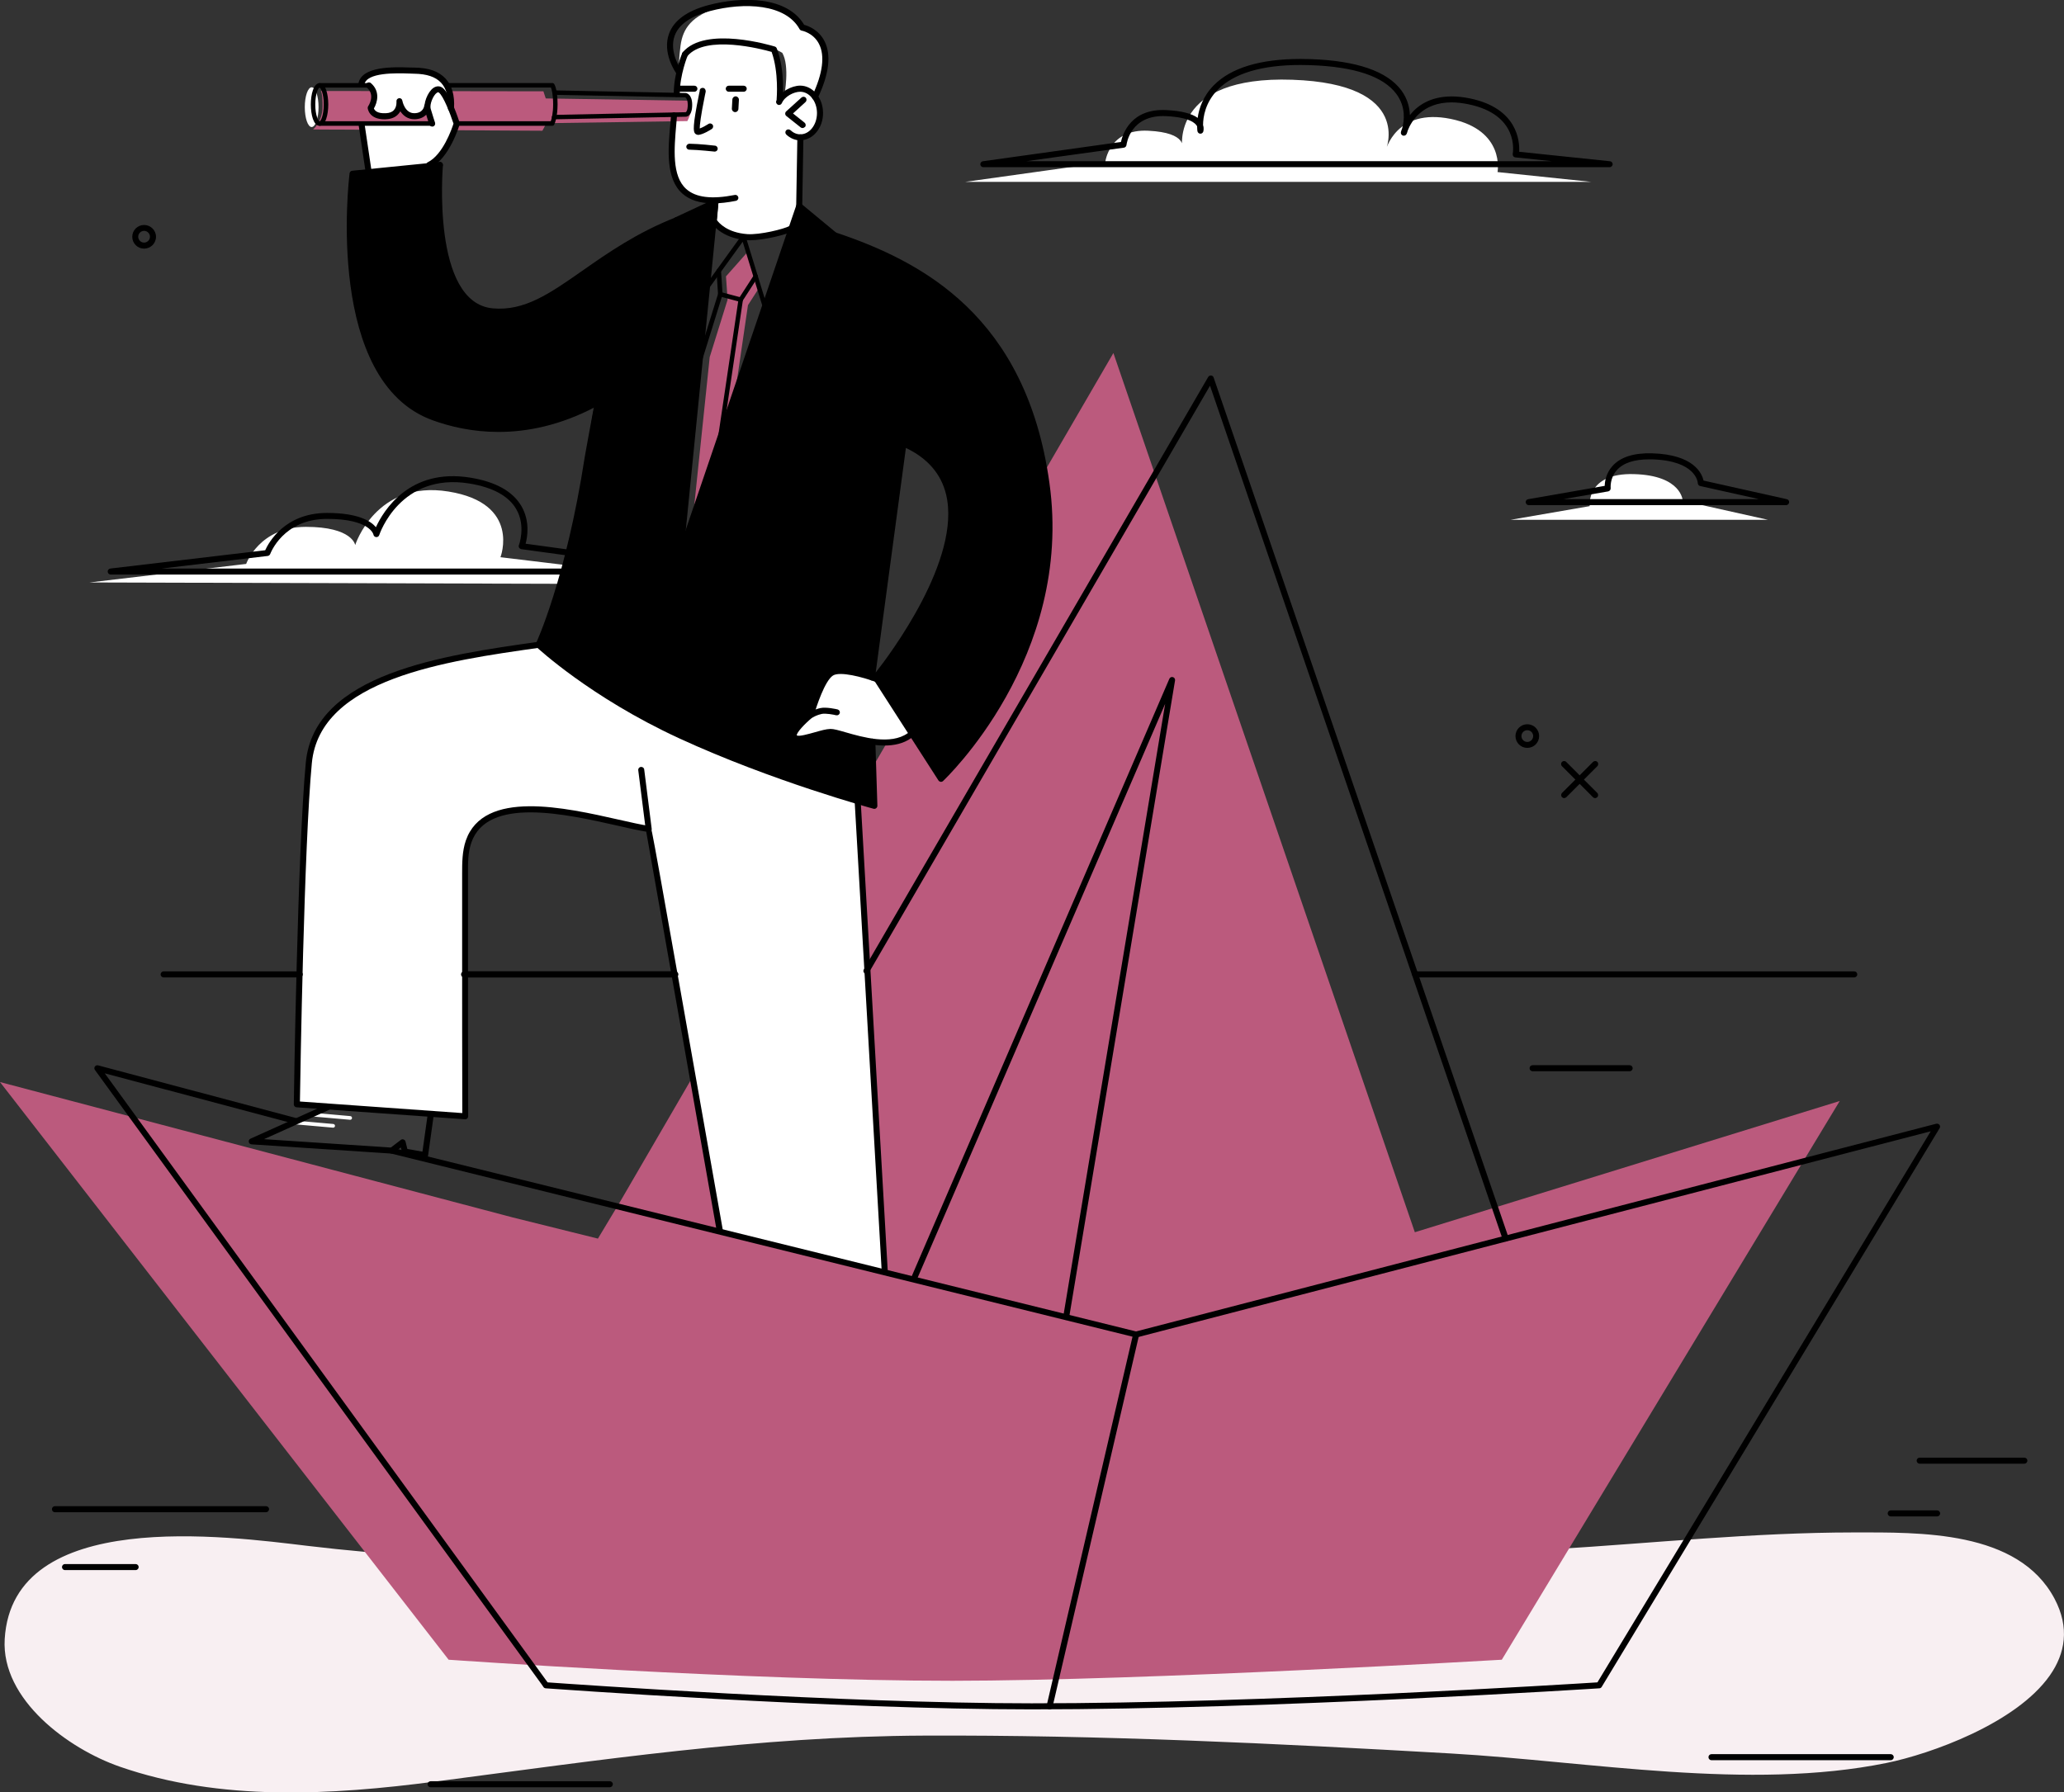 <?xml version="1.0" encoding="utf-8"?>
<!-- Generator: Adobe Illustrator 25.3.0, SVG Export Plug-In . SVG Version: 6.00 Build 0)  -->
<svg version="1.1" id="Layer_1" xmlns="http://www.w3.org/2000/svg" xmlns:xlink="http://www.w3.org/1999/xlink" x="0px" y="0px"
	 viewBox="0 0 246.09 213.75" style="enable-background:new 0 0 246.09 213.75;" xml:space="preserve">
<rect x="0" y="0" width="246.09" height="213.75" fill="#333333" stroke="none"/>
<style type="text/css">
	.st0{fill:#F8EFF2;}
	.st1{fill:#BB5A7D;}
	.st2{fill:#FFFFFF;}
	.st3{fill:#3A3A3A;}
</style>
<path class="st0" d="M244.39,199.82c-4.03,5.72-14.21,9.35-19.45,10.42c-16.41,3.34-35.4-0.18-51.96-1.13
	c-20.92-1.2-41.86-2.22-62.82-2.13c-19.85,0.08-38.67,2.92-58.27,5.48c-12.4,1.62-25.61,2.4-37.62-1.78
	c-6.1-2.12-14.14-7.98-13.71-15.21c0.93-15.77,26.6-12.25,36.1-11.12c36.67,4.37,73.76-0.09,110.55,0.89
	c12.59,0.33,25.39,0.28,38.03-0.49c11.96-0.73,23.73-1.99,35.81-2c7.81,0,19.57-0.29,23.91,7.9
	C246.79,194.11,246.24,197.19,244.39,199.82z"/>
<path class="st1" d="M61.11,145.18l10.18,2.53l2.65-4.41l58.81-101.2l35.94,104.85l50.66-15.65l-40.29,66.63
	c0,0-42.53,2.5-65.46,2.51c-24.37,0.01-60.11-2.51-60.11-2.51L0,129.04L61.11,145.18z"/>
<path d="M104.02,80.58l0.1,15.53c0,0-16.21-4.28-24.66-9.11c-8.46-4.83-15.05-9.8-15.05-9.8s4.69-14.89,5.65-23.27
	c0.75-6.59,1.08-5.91,1.08-5.91s-6.21,3.95-14.18,3.01c-7.97-0.94-12.09-5.25-13.76-11.57c-1.66-6.32-1.71-13.04-1.53-15.56
	c0.17-2.52,0.24-3.2,0.24-3.2l10.41-1.04c0,0-1.67,16.29,5.73,17.26c0,0,2.73,1.54,9.73-3.14c6.99-4.68,14.97-9.08,17.41-9.88
	l-4,41.68l13.98-41.01l4.38,3.46c0,0,11.34,3.1,17.59,11.23c6.26,8.13,8.21,18.33,7.83,25.56c-0.38,7.23-3.79,19.71-12.91,28.07
	l-7.77-12.15c0,0,7.77-10.04,8.9-16.94c1.13-6.91-2.35-9.98-5.48-10.9L104.02,80.58z"/>
<path class="st2" d="M80.59,13.52l1.38,0.06c0,0,0.42-0.77,0.4-1.44c-0.01-0.67-0.36-0.89-0.36-0.89l-1.32-0.06l0.04-0.85l0.94-3.81
	c0,0,1.75-1.9,5.22-1.57c3.47,0.32,5.38,0.94,5.38,0.94s0.88,2.49,0.67,6.22c0,0,1.63-2.25,3.46-1.26c1.83,0.99,2.07,4.24-1.05,5.52
	l-0.07,7.99l-1.09,2.95c0,0-3.43,1.18-5.73,0.96c-2.3-0.22-3.26-1.87-3.26-1.87l0.11-2.49c0,0-3,0.33-4.53-1.88
	C79.28,19.82,80.59,13.52,80.59,13.52z"/>
<path class="st2" d="M108.66,87.61L104.42,81c0,0-3.15-1.07-4.12-0.98c-0.97,0.09-1.74,0.08-2.52,1.75s-1.06,3.34-1.06,3.34
	s-2.46,2.15-2.21,2.62c0.25,0.47,2.2,0.02,3.54-0.39c1.35-0.4,2.74,0.67,4.91,0.94C105.13,88.55,107.43,88.7,108.66,87.61z"/>
<polygon class="st3" points="51.34,132.95 50.68,137.74 48.27,137.39 47.9,136.3 46.71,137.21 30.01,136.11 39.08,132.03 "/>
<path class="st2" d="M85.78,0.84c3.34-1.02,7.59-0.76,9.92,2.38c0,0,2.61,0.62,2.7,3.53c0.08,2.91-1.23,4.75-1.23,4.75
	s-1.46-1.88-3.07-0.46l-0.58,0.3c0,0,0.67-3.45-0.25-5.04c0,0-2.29-1.44-5.53-1.46c-3.24-0.01-5.94,1.39-5.94,1.39l-0.9,2.27
	c0,0,0.04-1.57,0.24-3.05C81.41,3.4,82.45,1.86,85.78,0.84z"/>
<path class="st2" d="M102.13,95.54l3.21,55.95l-19.73-4.73l-8.4-47.89c0,0-9.97-2.66-14.93-2.34c-4.95,0.32-6.37,2.63-6.73,5.47
	c-0.22,1.74-0.1,31.06-0.1,31.06l-20.1-1.38l1.17-36.62c0,0-1.33-9.24,7.38-13.23c9.12-4.17,20.17-4.92,20.17-4.92
	s8.06,7.57,21.08,12.46C98.19,94.26,102.13,95.54,102.13,95.54z"/>
<path class="st1" d="M38.46,12.73c0.01-1.66-0.21-1.88-0.21-1.88l26.54,0.04l0.28,0.85l17.17,0.27c0.58,0.86-0.29,2.43-0.29,2.43
	l-16.8,0.25l-0.48,0.9l-27.34-0.15C37.33,15.44,38.45,14.5,38.46,12.73z"/>
<path class="st2" d="M43.11,10.18c0,0-0.16-1.61,3.54-1.79c3.71-0.18,4.55,0.16,5.05,0.44c0.5,0.28,2.1,0.54,1.98,3.27l0.74,2.61
	c0,0-1.22,3.91-3.63,5l-6.88,0.58l-0.93-5.59l8.35-0.05l-0.52-1.71c0,0-0.31,1-1.58,0.94c-1.27-0.06-1.55-1.84-1.55-1.84
	s-0.34,1.93-2,1.84c-1.65-0.09-1.63-1.01-1.63-1.01s1.12-1.66,0.05-2.55L43.11,10.18z"/>
<path class="st2" d="M36.34,12.78c0,1.31,0.37,2.37,0.82,2.37c0.45,0,0.82-1.06,0.82-2.37c0-1.31-0.37-2.37-0.82-2.37
	C36.71,10.41,36.34,11.47,36.34,12.78z"/>
<g>
	<path class="st2" d="M41.75,133.54c-0.02,0-4.66-0.41-4.66-0.41c-0.12-0.01-0.21-0.12-0.2-0.24c0.01-0.12,0.1-0.2,0.24-0.2
		l4.64,0.41c0.12,0.01,0.21,0.12,0.2,0.24C41.96,133.46,41.86,133.54,41.75,133.54z"/>
</g>
<g>
	<path class="st2" d="M39.72,134.48c-0.02,0-4.66-0.41-4.66-0.41c-0.12-0.01-0.21-0.12-0.2-0.24c0.01-0.12,0.1-0.2,0.24-0.2
		l4.64,0.41c0.12,0.01,0.21,0.12,0.2,0.24C39.93,134.39,39.84,134.48,39.72,134.48z"/>
</g>
<polygon class="st1" points="90.52,34.31 89.18,36.39 87.64,46.9 82.68,61.19 84.62,42.58 86.75,35.74 86.56,32.96 89.34,29.82 "/>
<path class="st2" d="M115.07,21.69h74.67l-11.19-1.17c0,0,0.95-5-5.58-6.34c-6.53-1.33-7.75,3.75-7.75,3.75s3.41-7.92-11.14-8.42
	c-14.55-0.5-13.12,8.17-13.12,8.17s0.67-1.86-4.05-2.09c-4.72-0.24-5.13,3.76-5.13,3.76L115.07,21.69z"/>
<path class="st2" d="M180.1,61.99h30.7l-10.17-2.27c0,0-0.1-3.03-5.83-3.18c-5.73-0.16-5.26,3.82-5.26,3.82L180.1,61.99z"/>
<path class="st2" d="M67.31,67.37l-7.64-0.92c0,0,2.48-6.43-6.19-7.83C44.82,57.21,42.35,65,42.35,65s-0.31-2.17-5.88-2.17
	c-5.57,0-7.12,4.42-7.12,4.42l-18.67,2.21l55.84,0.16L67.31,67.37z"/>
<g>
	<g>
		<path d="M186.49,95.18c-0.09,0-0.18-0.04-0.25-0.11c-0.14-0.14-0.14-0.37,0-0.51l3.7-3.7c0.14-0.14,0.37-0.14,0.51,0
			c0.14,0.14,0.14,0.37,0,0.51l-3.7,3.7C186.67,95.14,186.58,95.18,186.49,95.18z"/>
	</g>
	<g>
		<path d="M190.18,95.18c-0.09,0-0.18-0.04-0.25-0.11l-3.7-3.7c-0.14-0.14-0.14-0.37,0-0.51c0.14-0.14,0.37-0.14,0.51,0l3.7,3.7
			c0.14,0.14,0.14,0.37,0,0.51C190.36,95.14,190.27,95.18,190.18,95.18z"/>
	</g>
	<g>
		<path d="M182.1,89.19c-0.78,0-1.41-0.63-1.41-1.41s0.63-1.41,1.41-1.41c0.78,0,1.41,0.63,1.41,1.41S182.88,89.19,182.1,89.19z
			 M182.1,87.08c-0.38,0-0.7,0.31-0.7,0.7c0,0.38,0.31,0.7,0.7,0.7c0.38,0,0.7-0.31,0.7-0.7C182.8,87.4,182.49,87.08,182.1,87.08z"
			/>
	</g>
</g>
<g>
	<g>
		<path d="M17.18,29.65c-0.78,0-1.41-0.63-1.41-1.41s0.63-1.41,1.41-1.41c0.78,0,1.42,0.63,1.42,1.41S17.96,29.65,17.18,29.65z
			 M17.18,27.53c-0.38,0-0.7,0.31-0.7,0.7c0,0.38,0.31,0.7,0.7,0.7c0.38,0,0.7-0.31,0.7-0.7C17.88,27.85,17.56,27.53,17.18,27.53z"
			/>
	</g>
</g>
<g>
	<path d="M35.74,116.56H19.51c-0.2,0-0.36-0.16-0.36-0.36c0-0.2,0.16-0.36,0.36-0.36h16.23c0.2,0,0.36,0.16,0.36,0.36
		C36.1,116.4,35.94,116.56,35.74,116.56z"/>
</g>
<g>
	<path d="M123.01,203.85c-23.48,0-57.6-2.49-57.94-2.51c-0.11-0.01-0.21-0.06-0.27-0.15l-0.24-0.35L11.32,127.6
		c-0.09-0.12-0.09-0.29-0.01-0.41c0.09-0.12,0.24-0.18,0.39-0.14l23.63,6.29c0.19,0.05,0.31,0.25,0.25,0.44
		c-0.05,0.19-0.25,0.3-0.44,0.25l-22.65-6.03l52.8,72.63c2.66,0.19,35.12,2.5,57.72,2.5c27.76,0,64.5-2.31,67.45-2.5l39.74-65.72
		l-94.65,24.58c-0.06,0.01-0.12,0.02-0.18,0l-88.76-21.93c-0.19-0.05-0.31-0.24-0.26-0.43c0.05-0.19,0.24-0.31,0.43-0.26
		l88.67,21.91l95.41-24.77c0.14-0.03,0.29,0.02,0.38,0.13c0.09,0.12,0.1,0.27,0.02,0.4l-40.29,66.63c-0.06,0.1-0.17,0.17-0.28,0.17
		C190.31,201.36,151.83,203.85,123.01,203.85z"/>
</g>
<g>
	<path d="M179.51,148.06c-0.15,0-0.29-0.09-0.34-0.24L144.27,46l-40.66,69.97c-0.1,0.17-0.32,0.23-0.49,0.13
		c-0.17-0.1-0.23-0.32-0.13-0.49l41.06-70.65c0.07-0.12,0.21-0.19,0.35-0.18c0.14,0.01,0.26,0.11,0.3,0.24l35.16,102.55
		c0.06,0.19-0.04,0.39-0.22,0.46C179.59,148.05,179.55,148.06,179.51,148.06z"/>
</g>
<g>
	<path d="M127.12,157.41c-0.02,0-0.04,0-0.06,0c-0.2-0.03-0.33-0.22-0.29-0.41l12.15-73.06l-29.64,68.73
		c-0.08,0.18-0.29,0.27-0.47,0.19c-0.18-0.08-0.27-0.29-0.19-0.47l30.8-71.44c0.07-0.17,0.25-0.25,0.43-0.2
		c0.17,0.05,0.28,0.22,0.25,0.4l-12.63,75.97C127.44,157.29,127.29,157.41,127.12,157.41z"/>
</g>
<g>
	<path d="M125.14,203.85c-0.03,0-0.05,0-0.08-0.01c-0.19-0.04-0.31-0.24-0.27-0.43l10.32-44.35c0.04-0.19,0.23-0.31,0.43-0.27
		c0.19,0.04,0.31,0.24,0.27,0.43l-10.32,44.35C125.45,203.73,125.31,203.85,125.14,203.85z"/>
</g>
<g>
	<path d="M221.08,116.56h-52.36c-0.2,0-0.36-0.16-0.36-0.36c0-0.2,0.16-0.36,0.36-0.36h52.36c0.2,0,0.36,0.16,0.36,0.36
		C221.44,116.4,221.28,116.56,221.08,116.56z"/>
</g>
<g>
	<path d="M80.39,116.56H55.33c-0.2,0-0.36-0.16-0.36-0.36c0-0.2,0.16-0.36,0.36-0.36h25.06c0.2,0,0.36,0.16,0.36,0.36
		C80.75,116.4,80.59,116.56,80.39,116.56z"/>
</g>
<g>
	<g>
		<path d="M53.77,13.28c-0.22-0.01-0.37-0.18-0.36-0.38c0.08-1.34-0.19-2.36-0.82-3.03c-0.66-0.71-1.71-1.06-3.2-1.08
			c-0.15,0-0.34-0.01-0.56-0.02c-1.54-0.05-5.16-0.17-5.39,1.33c-0.03,0.2-0.22,0.33-0.41,0.3c-0.2-0.03-0.33-0.21-0.3-0.41
			c0.34-2.14,4.25-2,6.13-1.94c0.22,0.01,0.4,0.01,0.54,0.01c1.7,0.02,2.91,0.44,3.72,1.31c0.77,0.82,1.11,2.02,1.01,3.56
			C54.12,13.13,53.96,13.28,53.77,13.28z"/>
	</g>
	<g>
		<path d="M45.86,14.23c-1.93,0-2.02-1.34-2.02-1.35c0-0.08,0.02-0.16,0.06-0.22c0.04-0.05,0.88-1.32-0.15-2.2
			c-0.15-0.13-0.17-0.35-0.04-0.51c0.13-0.15,0.36-0.17,0.51-0.04c1.14,0.97,0.77,2.33,0.36,3.02c0.07,0.2,0.34,0.63,1.44,0.57
			c0.43-0.02,0.76-0.15,0.96-0.39c0.35-0.4,0.29-1,0.29-1.01c-0.02-0.19,0.11-0.36,0.3-0.39c0.2-0.03,0.37,0.1,0.4,0.29
			c0.01,0.06,0.29,1.5,1.42,1.5c1.07,0,1.18-0.83,1.19-0.86c0.02-0.2,0.2-0.34,0.4-0.31c0.2,0.02,0.34,0.2,0.31,0.4
			c-0.06,0.51-0.54,1.49-1.89,1.49c-0.8,0-1.33-0.44-1.67-0.95c-0.06,0.11-0.13,0.21-0.22,0.31c-0.34,0.4-0.84,0.61-1.48,0.64
			C45.98,14.22,45.92,14.23,45.86,14.23z"/>
	</g>
	<g>
		<g>
			<path d="M50.67,138.1c-0.02,0-0.04,0-0.06,0l-2.39-0.43c-0.14-0.03-0.25-0.13-0.28-0.26l-0.15-0.57l-0.87,0.66
				c-0.07,0.05-0.16,0.08-0.24,0.07l-16.69-1.1c-0.16-0.01-0.3-0.13-0.33-0.29c-0.03-0.16,0.06-0.32,0.21-0.39l9.07-4.08
				c0.18-0.08,0.39,0,0.47,0.18c0.08,0.18,0,0.39-0.18,0.47l-7.75,3.49l15.12,1l1.19-0.91c0.09-0.07,0.22-0.1,0.33-0.05
				c0.11,0.04,0.2,0.13,0.23,0.25l0.22,0.88l1.8,0.32l0.62-4.42c0.03-0.19,0.2-0.33,0.41-0.31c0.2,0.03,0.33,0.21,0.31,0.41
				l-0.67,4.79c-0.01,0.1-0.07,0.18-0.14,0.24C50.82,138.08,50.74,138.1,50.67,138.1z"/>
		</g>
	</g>
	<g>
		<path d="M85.04,24.25c-1.6,0-2.82-0.39-3.7-1.18c-1.99-1.79-1.69-5.25-1.42-8.3c0.03-0.35,0.06-0.7,0.09-1.04
			c0.02-0.2,0.19-0.35,0.38-0.33c0.2,0.02,0.35,0.19,0.33,0.39c-0.03,0.34-0.06,0.69-0.09,1.05c-0.25,2.88-0.54,6.15,1.19,7.7
			c1.14,1.02,3.03,1.25,5.79,0.71c0.2-0.04,0.38,0.09,0.42,0.28s-0.09,0.38-0.28,0.42C86.75,24.15,85.85,24.25,85.04,24.25z"/>
	</g>
	<g>
		<path d="M80.69,11.55c-0.2,0-0.36-0.16-0.36-0.36c0-2.43,0.97-4.76,1.01-4.86c0.08-0.18,0.29-0.27,0.47-0.19
			c0.18,0.08,0.27,0.29,0.19,0.47c-0.01,0.02-0.95,2.3-0.95,4.58C81.05,11.39,80.89,11.55,80.69,11.55z"/>
	</g>
	<g>
		<path d="M95.42,16.74c-0.61,0-1.2-0.25-1.67-0.69c-0.14-0.14-0.15-0.36-0.02-0.51c0.14-0.14,0.36-0.15,0.51-0.02
			c0.34,0.32,0.75,0.5,1.18,0.5c0.53,0,1.02-0.26,1.39-0.72c0.39-0.49,0.6-1.13,0.6-1.83c-0.01-1.4-0.91-2.53-2-2.53
			c-0.77,0-1.86,0.57-2.19,1.36c-0.08,0.18-0.28,0.27-0.47,0.19c-0.18-0.08-0.27-0.29-0.19-0.47c0.46-1.11,1.83-1.8,2.84-1.81
			c1.5,0,2.72,1.45,2.73,3.24c0.01,0.86-0.26,1.67-0.76,2.28c-0.51,0.64-1.2,0.99-1.94,0.99C95.43,16.74,95.42,16.74,95.42,16.74z"
			/>
	</g>
	<g>
		<path d="M95.68,15.27c-0.08,0-0.16-0.03-0.22-0.08l-1.71-1.36c-0.08-0.07-0.13-0.16-0.13-0.27c0-0.11,0.04-0.21,0.12-0.28
			l1.82-1.65c0.15-0.13,0.37-0.12,0.51,0.02c0.13,0.15,0.12,0.37-0.02,0.51l-1.5,1.37l1.38,1.1c0.15,0.12,0.18,0.35,0.06,0.5
			C95.89,15.22,95.78,15.27,95.68,15.27z"/>
	</g>
	<g>
		<path d="M83.22,16.08c-0.11,0-0.27-0.07-0.34-0.15c-0.22-0.25-0.33-0.78,0.47-4.72c0.04-0.2,0.07-0.34,0.08-0.38
			c-0.02-0.2,0.13-0.34,0.32-0.35c0.23-0.02,0.37,0.16,0.39,0.36c0.01,0.07,0.01,0.07-0.09,0.52c-0.52,2.55-0.62,3.57-0.62,3.96
			c0.32-0.11,0.76-0.36,1.04-0.54c0.16-0.11,0.39-0.06,0.5,0.1c0.11,0.17,0.06,0.39-0.1,0.5c-0.17,0.11-1.07,0.68-1.64,0.71
			C83.22,16.08,83.22,16.08,83.22,16.08z"/>
	</g>
	<g>
		<path d="M85.21,18.08c-0.06,0-1.89-0.21-3.03-0.23c-0.2,0-0.36-0.16-0.35-0.36c0-0.2,0.2-0.35,0.36-0.35
			c1.17,0.01,2.98,0.22,3.06,0.23c0.2,0.02,0.34,0.2,0.32,0.4C85.55,17.95,85.39,18.08,85.21,18.08z"/>
	</g>
	<path d="M87.63,13.37c-0.21-0.01-0.38-0.2-0.37-0.41l0.06-1.1c0.01-0.21,0.2-0.38,0.41-0.37c0.21,0.01,0.38,0.2,0.37,0.41L88.04,13
		C88.03,13.21,87.85,13.38,87.63,13.37z"/>
	<g>
		<g>
			<path d="M97.17,11.92c-0.05,0-0.1-0.01-0.15-0.03c-0.18-0.08-0.26-0.3-0.17-0.48c1.25-2.64,1.52-4.77,0.8-6.17
				c-0.68-1.33-2.02-1.58-2.07-1.59c-0.11-0.02-0.2-0.09-0.25-0.18c-1.66-3-6.56-3.24-10.69-2.15c-2.3,0.61-3.71,1.6-4.2,2.94
				c-0.71,1.93,0.73,4.01,0.75,4.03c0.11,0.16,0.08,0.39-0.09,0.5c-0.16,0.11-0.39,0.08-0.5-0.09c-0.07-0.1-1.67-2.4-0.83-4.69
				c0.58-1.58,2.15-2.72,4.69-3.4c4.02-1.06,9.38-1.07,11.42,2.35c0.46,0.12,1.71,0.57,2.41,1.92c0.84,1.62,0.58,3.92-0.79,6.81
				C97.43,11.84,97.3,11.92,97.17,11.92z"/>
		</g>
		<g>
			<path d="M92.96,12.2c-0.23-0.02-0.38-0.19-0.36-0.39c0-0.03,0.28-3.17-0.6-5.62c-1.15-0.33-7.87-2.1-10.05,0.51
				c-0.13,0.15-0.35,0.17-0.5,0.05c-0.15-0.13-0.17-0.35-0.05-0.51c2.68-3.21,10.65-0.79,10.98-0.69c0.1,0.03,0.19,0.11,0.23,0.21
				c1.02,2.63,0.72,5.96,0.71,6.11C93.3,12.06,93.14,12.2,92.96,12.2z"/>
		</g>
	</g>
	<g>
		<g>
			<path d="M81.12,66.54c-0.06,0-0.11-0.01-0.16-0.04c-0.16-0.08-0.23-0.27-0.18-0.44l14.17-41.61c0.04-0.11,0.13-0.2,0.24-0.23
				c0.11-0.03,0.24-0.01,0.33,0.07l4.18,3.46c0.06,0.05,0.1,0.12,0.12,0.2l1.73,7.93c0.04,0.19-0.07,0.37-0.26,0.42l-4.18,1.11
				l1.38,4.65c0.03,0.11,0.01,0.22-0.05,0.31L81.41,66.39C81.34,66.49,81.23,66.54,81.12,66.54z M95.46,25.18L82.25,63.96
				L97.76,42.1l-1.43-4.84c-0.03-0.09-0.02-0.19,0.03-0.28c0.05-0.08,0.13-0.15,0.22-0.17l4.21-1.12l-1.63-7.47L95.46,25.18z"/>
		</g>
	</g>
	<g>
		<g>
			<path d="M81.12,66.54c-0.17,0-0.32-0.12-0.35-0.29l-5.13-25.94c-0.02-0.09,0-0.18,0.05-0.26l2.52-4.12l-2.89-2.06
				c-0.16-0.11-0.2-0.34-0.09-0.5l5.14-7.33c0.04-0.05,0.09-0.09,0.14-0.12l4.64-2.16c0.12-0.05,0.25-0.04,0.36,0.03
				c0.1,0.07,0.16,0.2,0.15,0.33l-4.19,42.08c-0.02,0.18-0.16,0.31-0.34,0.32C81.13,66.54,81.13,66.54,81.12,66.54z M76.37,40.31
				L81,63.74l3.89-39.05l-3.98,1.85l-4.88,6.96l2.87,2.04c0.15,0.11,0.2,0.32,0.1,0.48L76.37,40.31z"/>
		</g>
	</g>
	<g>
		<path d="M104.25,96.46c-0.03,0-0.06,0-0.09-0.01c-0.12-0.03-12.08-3.28-23.2-8.41c-10.6-4.89-16.92-10.82-16.99-10.87
			c-0.11-0.11-0.14-0.27-0.08-0.41c0.04-0.08,3.58-7.67,5.83-22.27c0.02-0.12,2.01-11.3,3.09-15.94c0.04-0.19,0.23-0.31,0.43-0.27
			c0.19,0.04,0.31,0.24,0.27,0.43c-1.08,4.61-3.06,15.78-3.08,15.89c-2.04,13.26-5.16,20.81-5.78,22.22c1.11,1,7.13,6.2,16.61,10.57
			c9.82,4.53,20.3,7.58,22.62,8.23l-0.23-7.17c-0.01-0.2,0.15-0.36,0.35-0.37c0.19,0,0.36,0.15,0.37,0.35l0.24,7.66
			c0,0.11-0.05,0.22-0.14,0.29C104.4,96.44,104.33,96.46,104.25,96.46z"/>
	</g>
	<g>
		<path d="M112.19,93.24c-0.15-0.02-0.24-0.08-0.3-0.17l-7.71-11.99c-0.07,0.05-0.16,0.08-0.26,0.07c-0.2-0.03-0.33-0.21-0.31-0.4
			l3.75-27.9c0.01-0.11,0.08-0.21,0.18-0.26c0.1-0.06,0.21-0.06,0.32-0.02c3.06,1.32,4.96,3.42,5.64,6.23
			c2.01,8.34-7.23,20.25-8.65,22.01l7.4,11.52c2.16-2.17,14.81-15.82,12.17-34.66c-2.73-19.45-14.83-25.87-25.06-29.29
			c-0.19-0.06-0.29-0.27-0.23-0.45c0.06-0.19,0.27-0.29,0.45-0.23c10.43,3.48,22.76,10.03,25.54,29.87
			c2.93,20.86-12.54,35.44-12.7,35.59C112.36,93.21,112.28,93.24,112.19,93.24z M108.01,53.42l-3.6,26.78
			c1.68-2.13,10.25-13.54,8.39-21.24C112.21,56.52,110.6,54.65,108.01,53.42z"/>
	</g>
	<g>
		<path d="M59.57,37.53c-0.3,0-0.61-0.01-0.92-0.04c-8.01-0.76-6.63-17.15-6.56-17.85c0.02-0.2,0.2-0.34,0.39-0.33
			c0.2,0.02,0.34,0.19,0.33,0.39c-0.01,0.16-1.39,16.37,5.92,17.07c3.79,0.36,6.84-1.78,10.7-4.48c3.03-2.12,6.47-4.53,11.11-6.36
			c0.19-0.07,0.39,0.02,0.47,0.2c0.07,0.18-0.02,0.39-0.2,0.46c-4.57,1.8-7.96,4.18-10.96,6.28C66.16,35.45,63.2,37.53,59.57,37.53z
			"/>
	</g>
	<g>
		<path d="M59.44,51.51c-3.1,0-5.77-0.63-7.88-1.4c-12.78-4.65-10-28.43-9.88-29.44c0.02-0.17,0.15-0.3,0.32-0.31l10.41-1.04
			c0.21-0.02,0.37,0.12,0.39,0.32c0.02,0.2-0.12,0.37-0.32,0.39l-10.12,1.01c-0.28,2.73-2.08,24.21,9.44,28.4
			c4.28,1.56,11.02,2.55,18.85-1.54c0.48-0.25,0.61-0.32,0.81-0.18c0.11,0.08,0.17,0.22,0.15,0.35c-0.03,0.17-0.16,0.29-0.32,0.3
			c-0.07,0.03-0.17,0.09-0.31,0.16C66.77,50.74,62.85,51.51,59.44,51.51z"/>
	</g>
	<g>
		<path d="M85.81,147.12c-0.17,0-0.32-0.12-0.35-0.3c-0.08-0.46-7.76-43.92-8.41-47.64c-0.93-0.15-2.1-0.41-3.44-0.72
			c-6.17-1.39-15.49-3.5-17.41,2.02c-0.41,1.17-0.41,2.45-0.4,3.69l0,9.4c0,6.52,0,13.03,0.02,19.55c0,0.1-0.04,0.2-0.11,0.26
			c-0.07,0.07-0.17,0.11-0.27,0.1l-20.08-1.43c-0.19-0.01-0.34-0.17-0.33-0.36c0-0.3,0.44-30.3,1.43-40.75
			c1-10.63,16.45-12.81,27.72-14.4c0.2-0.03,0.38,0.11,0.41,0.3c0.03,0.2-0.11,0.38-0.31,0.41c-11.04,1.56-26.15,3.69-27.1,13.76
			c-0.93,9.81-1.37,36.99-1.42,40.35l19.36,1.38c-0.02-6.39-0.02-12.78-0.02-19.17l0-9.4c0-1.24,0-2.64,0.44-3.93
			c2.13-6.13,11.82-3.94,18.24-2.49c1.45,0.33,2.7,0.61,3.64,0.75c0.04,0.01,0.08,0.02,0.11,0.03c0.16,0.08,0.16,0.08,8.65,48.15
			c0.03,0.2-0.1,0.38-0.29,0.42C85.85,147.12,85.83,147.12,85.81,147.12z"/>
	</g>
	<g>
		<path d="M105.49,152.03c-0.19,0-0.35-0.15-0.36-0.34l-3.23-56.13c-0.01-0.2,0.14-0.37,0.34-0.38c0.2-0.02,0.37,0.14,0.38,0.34
			l3.23,56.13c0.01,0.2-0.14,0.37-0.34,0.38C105.5,152.03,105.5,152.03,105.49,152.03z"/>
	</g>
	<g>
		<path d="M66.07,14.23c-0.15,0-0.27-0.12-0.27-0.26c0-0.15,0.11-0.27,0.26-0.27l15.7-0.32c0.05-0.01,0.24-0.2,0.24-0.88
			c0-0.78-0.3-0.88-0.3-0.89l-15.5-0.3c-0.15,0-0.27-0.13-0.26-0.27c0-0.15,0.15-0.25,0.27-0.26l15.56,0.31
			c0.12,0.02,0.76,0.18,0.76,1.41c0,1.38-0.69,1.42-0.77,1.42L66.07,14.23C66.08,14.23,66.08,14.23,66.07,14.23z"/>
	</g>
	<g>
		<path d="M43.98,10.45H38.1c-0.15,0-0.27-0.12-0.27-0.27s0.12-0.27,0.27-0.27h5.88c0.15,0,0.27,0.12,0.27,0.27
			S44.13,10.45,43.98,10.45z"/>
	</g>
	<g>
		<path d="M65.85,15h-11.4c-0.15,0-0.27-0.12-0.27-0.27s0.12-0.27,0.27-0.27h11.22c0.1-0.28,0.28-0.96,0.28-2.01
			c0-1.17-0.17-1.77-0.26-2.01H53.31c-0.15,0-0.27-0.12-0.27-0.27s0.12-0.27,0.27-0.27h12.54c0.09,0,0.18,0.05,0.23,0.12
			c0.04,0.06,0.4,0.67,0.4,2.42c0,1.56-0.37,2.36-0.39,2.39C66.05,14.94,65.96,15,65.85,15z"/>
	</g>
	<g>
		<path d="M51.43,15H38.1c-0.15,0-0.27-0.12-0.27-0.27s0.12-0.27,0.27-0.27h13.32c0.15,0,0.27,0.12,0.27,0.27S51.57,15,51.43,15z"/>
	</g>
	<g>
		<path d="M38.1,15c-0.72,0-1.04-1.32-1.04-2.54s0.33-2.54,1.04-2.54c0.72,0,1.04,1.32,1.04,2.54S38.82,15,38.1,15z M38.1,10.45
			c-0.13,0-0.51,0.69-0.51,2.01s0.38,2.01,0.51,2.01c0.13,0,0.5-0.69,0.5-2.01C38.61,11.15,38.23,10.46,38.1,10.45z"/>
	</g>
	<g>
		<path d="M77.35,99.23c-0.18,0-0.33-0.13-0.36-0.31l-0.89-7.06c-0.03-0.2,0.11-0.38,0.31-0.4c0.2-0.02,0.38,0.11,0.4,0.31
			l0.89,7.06c0.03,0.2-0.11,0.38-0.31,0.4C77.38,99.23,77.36,99.23,77.35,99.23z"/>
	</g>
	<g>
		<path d="M95.29,24.93c-0.2,0-0.36-0.17-0.36-0.37l0.14-8.19c0-0.2,0.16-0.35,0.36-0.35c0.2,0,0.36,0.17,0.36,0.37l-0.14,8.19
			C95.64,24.77,95.48,24.93,95.29,24.93z"/>
	</g>
	<g>
		<path d="M89.42,28.65c-0.14,0-0.27,0-0.39-0.01c-3.14-0.25-4.19-2.04-4.24-2.12c-0.04-0.06-0.05-0.14-0.04-0.21l0.21-2.42
			c0.02-0.2,0.17-0.35,0.39-0.33c0.2,0.02,0.34,0.19,0.33,0.39l-0.2,2.3c0.23,0.33,1.22,1.49,3.61,1.67
			c1.48,0.11,4.38-0.6,5.07-0.98c0.17-0.1,0.39-0.03,0.49,0.14c0.1,0.17,0.03,0.39-0.14,0.49C93.69,28.01,91.04,28.65,89.42,28.65z"
			/>
	</g>
	<g>
		<path d="M51.15,20.03c-0.13,0-0.26-0.07-0.32-0.2c-0.09-0.18-0.01-0.39,0.17-0.48c1.8-0.88,2.88-4,3.07-4.61
			c-0.41-1.25-1.21-3.28-1.73-3.69c-0.06-0.05-0.12-0.08-0.26,0.02c-0.45,0.31-0.88,1.41-0.73,1.9c0.25,0.85,0.52,1.66,0.52,1.66
			c0.06,0.19-0.04,0.39-0.22,0.45c-0.19,0.06-0.39-0.04-0.46-0.22c0,0-0.28-0.82-0.53-1.69c-0.23-0.78,0.32-2.21,1.02-2.69
			c0.37-0.25,0.78-0.25,1.11,0.01c0.89,0.7,1.9,3.79,2.01,4.14c0.02,0.07,0.02,0.14,0,0.21c-0.05,0.16-1.21,4.04-3.48,5.16
			C51.25,20.01,51.2,20.03,51.15,20.03z"/>
	</g>
	<g>
		<path d="M43.93,20.75c-0.18,0-0.33-0.13-0.35-0.31l-0.82-5.52c-0.03-0.2,0.11-0.38,0.3-0.41c0.2-0.03,0.38,0.11,0.41,0.3
			l0.82,5.52c0.03,0.2-0.11,0.38-0.3,0.41C43.97,20.75,43.95,20.75,43.93,20.75z"/>
	</g>
	<g>
		<path d="M88.67,10.94h-1.78c-0.2,0-0.36-0.16-0.36-0.36c0-0.2,0.16-0.36,0.36-0.36h1.78c0.2,0,0.36,0.16,0.36,0.36
			C89.03,10.78,88.87,10.94,88.67,10.94z"/>
	</g>
	<g>
		<path d="M82.79,10.94h-1.78c-0.2,0-0.36-0.16-0.36-0.36c0-0.2,0.16-0.36,0.36-0.36h1.78c0.2,0,0.36,0.16,0.36,0.36
			C83.15,10.78,82.99,10.94,82.79,10.94z"/>
	</g>
	<g>
		<path d="M105.44,88.91c-1.74,0-3.54-0.52-4.82-0.89c-0.68-0.2-1.33-0.38-1.58-0.37c-0.42,0.01-1.07,0.2-1.7,0.38
			c-1.25,0.35-2.32,0.66-2.85,0.16c-0.14-0.13-0.22-0.32-0.21-0.53c0.03-0.83,1.51-2.13,2.09-2.62c0.22-0.77,1.26-4.23,2.53-5.07
			c1.39-0.92,5.33,0.52,5.78,0.69c0.19,0.07,0.28,0.28,0.21,0.46c-0.07,0.19-0.28,0.28-0.46,0.21c-1.55-0.58-4.31-1.31-5.13-0.76
			c-0.95,0.63-1.96,3.66-2.27,4.77c-0.02,0.07-0.06,0.14-0.12,0.18c-1.04,0.85-1.95,1.88-1.91,2.17c0.21,0.19,1.42-0.16,2.14-0.36
			c0.7-0.2,1.36-0.39,1.87-0.4c0.39-0.01,0.98,0.16,1.81,0.4c2.01,0.58,5.38,1.55,7.4,0.11c0.16-0.11,0.38-0.08,0.5,0.08
			c0.12,0.16,0.08,0.39-0.08,0.5C107.72,88.68,106.59,88.91,105.44,88.91z"/>
	</g>
	<g>
		<path d="M80.52,116.56H55.46c-0.2,0-0.36-0.16-0.36-0.36c0-0.2,0.16-0.36,0.36-0.36h25.06c0.2,0,0.36,0.16,0.36,0.36
			C80.88,116.4,80.72,116.56,80.52,116.56z"/>
	</g>
	<g>
		<path d="M91.16,36.67c-0.12,0-0.22-0.07-0.26-0.19l-2.35-7.65l-3.98,5.5c-0.09,0.12-0.26,0.15-0.38,0.06
			c-0.12-0.09-0.15-0.25-0.06-0.38l4.29-5.94c0.06-0.08,0.16-0.12,0.26-0.11c0.1,0.02,0.18,0.09,0.21,0.19l2.51,8.17
			c0.04,0.14-0.04,0.29-0.18,0.34C91.22,36.66,91.19,36.67,91.16,36.67z"/>
	</g>
</g>
<g>
	<path d="M194.3,127.75h-11.57c-0.2,0-0.36-0.16-0.36-0.36c0-0.2,0.16-0.36,0.36-0.36h11.57c0.2,0,0.36,0.16,0.36,0.36
		C194.66,127.59,194.5,127.75,194.3,127.75z"/>
</g>
<g>
	<path d="M31.71,180.34H6.55c-0.2,0-0.36-0.16-0.36-0.36c0-0.2,0.16-0.36,0.36-0.36h25.17c0.2,0,0.36,0.16,0.36,0.36
		C32.07,180.18,31.91,180.34,31.71,180.34z"/>
</g>
<g>
	<path d="M16.17,187.24H7.75c-0.2,0-0.36-0.16-0.36-0.36c0-0.2,0.16-0.36,0.36-0.36h8.42c0.2,0,0.36,0.16,0.36,0.36
		C16.53,187.08,16.37,187.24,16.17,187.24z"/>
</g>
<g>
	<path d="M225.43,209.91h-21.37c-0.2,0-0.36-0.16-0.36-0.36c0-0.2,0.16-0.36,0.36-0.36h21.37c0.2,0,0.36,0.16,0.36,0.36
		C225.79,209.75,225.63,209.91,225.43,209.91z"/>
</g>
<g>
	<path d="M72.71,213.14H51.34c-0.2,0-0.36-0.16-0.36-0.36c0-0.2,0.16-0.36,0.36-0.36h21.37c0.2,0,0.36,0.16,0.36,0.36
		C73.06,212.98,72.9,213.14,72.71,213.14z"/>
</g>
<g>
	<path d="M241.36,174.55h-12.48c-0.2,0-0.36-0.16-0.36-0.36c0-0.2,0.16-0.36,0.36-0.36h12.48c0.2,0,0.36,0.16,0.36,0.36
		C241.72,174.39,241.56,174.55,241.36,174.55z"/>
</g>
<g>
	<path d="M230.96,180.84h-5.53c-0.2,0-0.36-0.16-0.36-0.36c0-0.2,0.16-0.36,0.36-0.36h5.53c0.2,0,0.36,0.16,0.36,0.36
		C231.32,180.68,231.16,180.84,230.96,180.84z"/>
</g>
<g>
	<path d="M85.88,52.47c-0.19-0.02-0.29-0.16-0.27-0.31l2.44-16.46c0-0.04,0.02-0.07,0.04-0.11l1.79-2.77
		c0.08-0.13,0.25-0.16,0.37-0.08c0.12,0.08,0.16,0.25,0.08,0.37l-1.76,2.72l-2.43,16.4C86.13,52.37,86.01,52.47,85.88,52.47z"/>
</g>
<g>
	<path d="M83.43,43.23c-0.03,0-0.05,0-0.08-0.01c-0.14-0.04-0.22-0.19-0.18-0.34l2.44-7.82l-0.18-2.73
		c-0.01-0.15,0.1-0.28,0.25-0.29c0.15,0,0.28,0.1,0.29,0.25l0.18,2.78c0,0.03,0,0.07-0.01,0.1l-2.45,7.87
		C83.65,43.16,83.54,43.23,83.43,43.23z"/>
</g>
<g>
	<path d="M88.32,36.01c-0.02,0-0.05,0-0.07-0.01l-2.44-0.65c-0.14-0.04-0.23-0.19-0.19-0.33c0.04-0.14,0.18-0.23,0.33-0.19
		l2.44,0.65c0.14,0.04,0.23,0.19,0.19,0.33C88.54,35.93,88.44,36.01,88.32,36.01z"/>
</g>
<g>
	<path d="M96.77,85.58c-0.12,0-0.24-0.06-0.31-0.17c-0.1-0.17-0.05-0.39,0.12-0.49c0.02-0.01,0.54-0.33,1.24-0.48
		c0.7-0.15,1.91,0.13,2.04,0.16c0.19,0.05,0.31,0.24,0.27,0.43c-0.05,0.19-0.24,0.31-0.43,0.27c-0.32-0.08-1.26-0.26-1.73-0.16
		c-0.57,0.12-1,0.38-1.01,0.39C96.9,85.56,96.84,85.58,96.77,85.58z"/>
</g>
<g>
	<path d="M191.91,19.94h-74.67c-0.19,0-0.34-0.15-0.36-0.33c-0.01-0.19,0.12-0.35,0.31-0.38l16.46-2.3c0.21-0.96,1.2-4.03,5.45-3.8
		c1.74,0.09,2.98,0.4,3.7,0.93c0.15-1.1,0.62-2.58,1.94-3.91c2.06-2.07,5.54-3.12,10.33-3.12c0.39,0,0.79,0.01,1.2,0.02
		c5.5,0.19,9.14,1.45,10.83,3.75c0.73,1,0.97,2.05,1,2.93c0.87-1.11,2.4-2.23,4.99-2.23c0.67,0,1.39,0.08,2.14,0.23
		c5.71,1.17,5.97,5.11,5.9,6.37l10.83,1.13c0.19,0.02,0.33,0.19,0.32,0.38C192.25,19.79,192.1,19.94,191.91,19.94z M122.39,19.22
		h62.62l-4.33-0.45c-0.1-0.01-0.19-0.06-0.25-0.14c-0.06-0.08-0.08-0.18-0.07-0.28c0.04-0.19,0.79-4.68-5.3-5.92
		c-0.7-0.14-1.37-0.22-1.99-0.22c-3.52,0-4.82,2.32-5.21,3.32c-0.07,0.27-0.15,0.44-0.15,0.44c-0.08,0.17-0.27,0.25-0.44,0.2
		c-0.18-0.06-0.28-0.24-0.24-0.42c0,0,0.04-0.18,0.16-0.48c0.23-0.82,0.46-2.49-0.69-4.05c-1.55-2.11-5-3.27-10.27-3.45
		c-0.4-0.01-0.79-0.02-1.17-0.02c-4.59,0-7.9,0.98-9.83,2.91c-1.53,1.54-1.79,3.3-1.79,4.26c0.14,0.42,0.03,0.75,0.02,0.79
		c-0.06,0.15-0.21,0.25-0.37,0.23c-0.16-0.01-0.29-0.14-0.32-0.3c0,0-0.04-0.22-0.04-0.58c-0.17-0.35-0.88-1.07-3.67-1.21
		c-4.29-0.22-4.73,3.3-4.75,3.44c-0.02,0.16-0.14,0.3-0.31,0.32L122.39,19.22z"/>
</g>
<g>
	<path d="M212.96,60.24h-30.69c-0.19,0-0.34-0.14-0.36-0.33c-0.02-0.19,0.11-0.35,0.3-0.38l9.12-1.59c0.01-0.51,0.15-1.49,0.91-2.35
		c0.95-1.07,2.52-1.59,4.73-1.53c5.02,0.14,5.96,2.43,6.14,3.25l9.93,2.22c0.18,0.04,0.3,0.21,0.28,0.39
		C213.29,60.1,213.14,60.24,212.96,60.24z M186.42,59.52h23.29l-7-1.56c-0.16-0.04-0.28-0.17-0.28-0.34
		c-0.01-0.11-0.2-2.69-5.48-2.84l-0.32,0c-1.8,0-3.09,0.43-3.86,1.29c-0.85,0.96-0.73,2.12-0.73,2.13c0.02,0.19-0.11,0.36-0.29,0.4
		L186.42,59.52z"/>
</g>
<g>
	<path d="M67,68.52H13.2c-0.19,0-0.35-0.15-0.36-0.34c-0.01-0.19,0.13-0.36,0.32-0.38l18.46-2.18c0.41-0.91,2.33-4.45,7.37-4.45
		c3.72,0,5.22,0.97,5.83,1.7c0.9-1.95,3.98-7.09,11.25-5.91c3.03,0.49,5.09,1.64,6.11,3.42c1.02,1.77,0.71,3.64,0.49,4.46l5.19,0.71
		c0.2,0.03,0.33,0.21,0.31,0.4c-0.03,0.2-0.2,0.33-0.4,0.31l-5.61-0.77c-0.11-0.02-0.2-0.08-0.26-0.17
		c-0.06-0.09-0.07-0.21-0.03-0.31c0.01-0.02,0.85-2.28-0.31-4.28c-0.91-1.58-2.79-2.61-5.6-3.07c-8.25-1.34-10.72,6.07-10.74,6.14
		c-0.05,0.16-0.2,0.27-0.37,0.25c-0.17-0.01-0.3-0.14-0.33-0.31c0-0.01-0.42-1.86-5.52-1.86c-5.25,0-6.76,4.14-6.78,4.18
		c-0.05,0.13-0.16,0.22-0.3,0.24L19.28,67.8H67c0.2,0,0.36,0.16,0.36,0.36C67.36,68.36,67.2,68.52,67,68.52z"/>
</g>
</svg>

